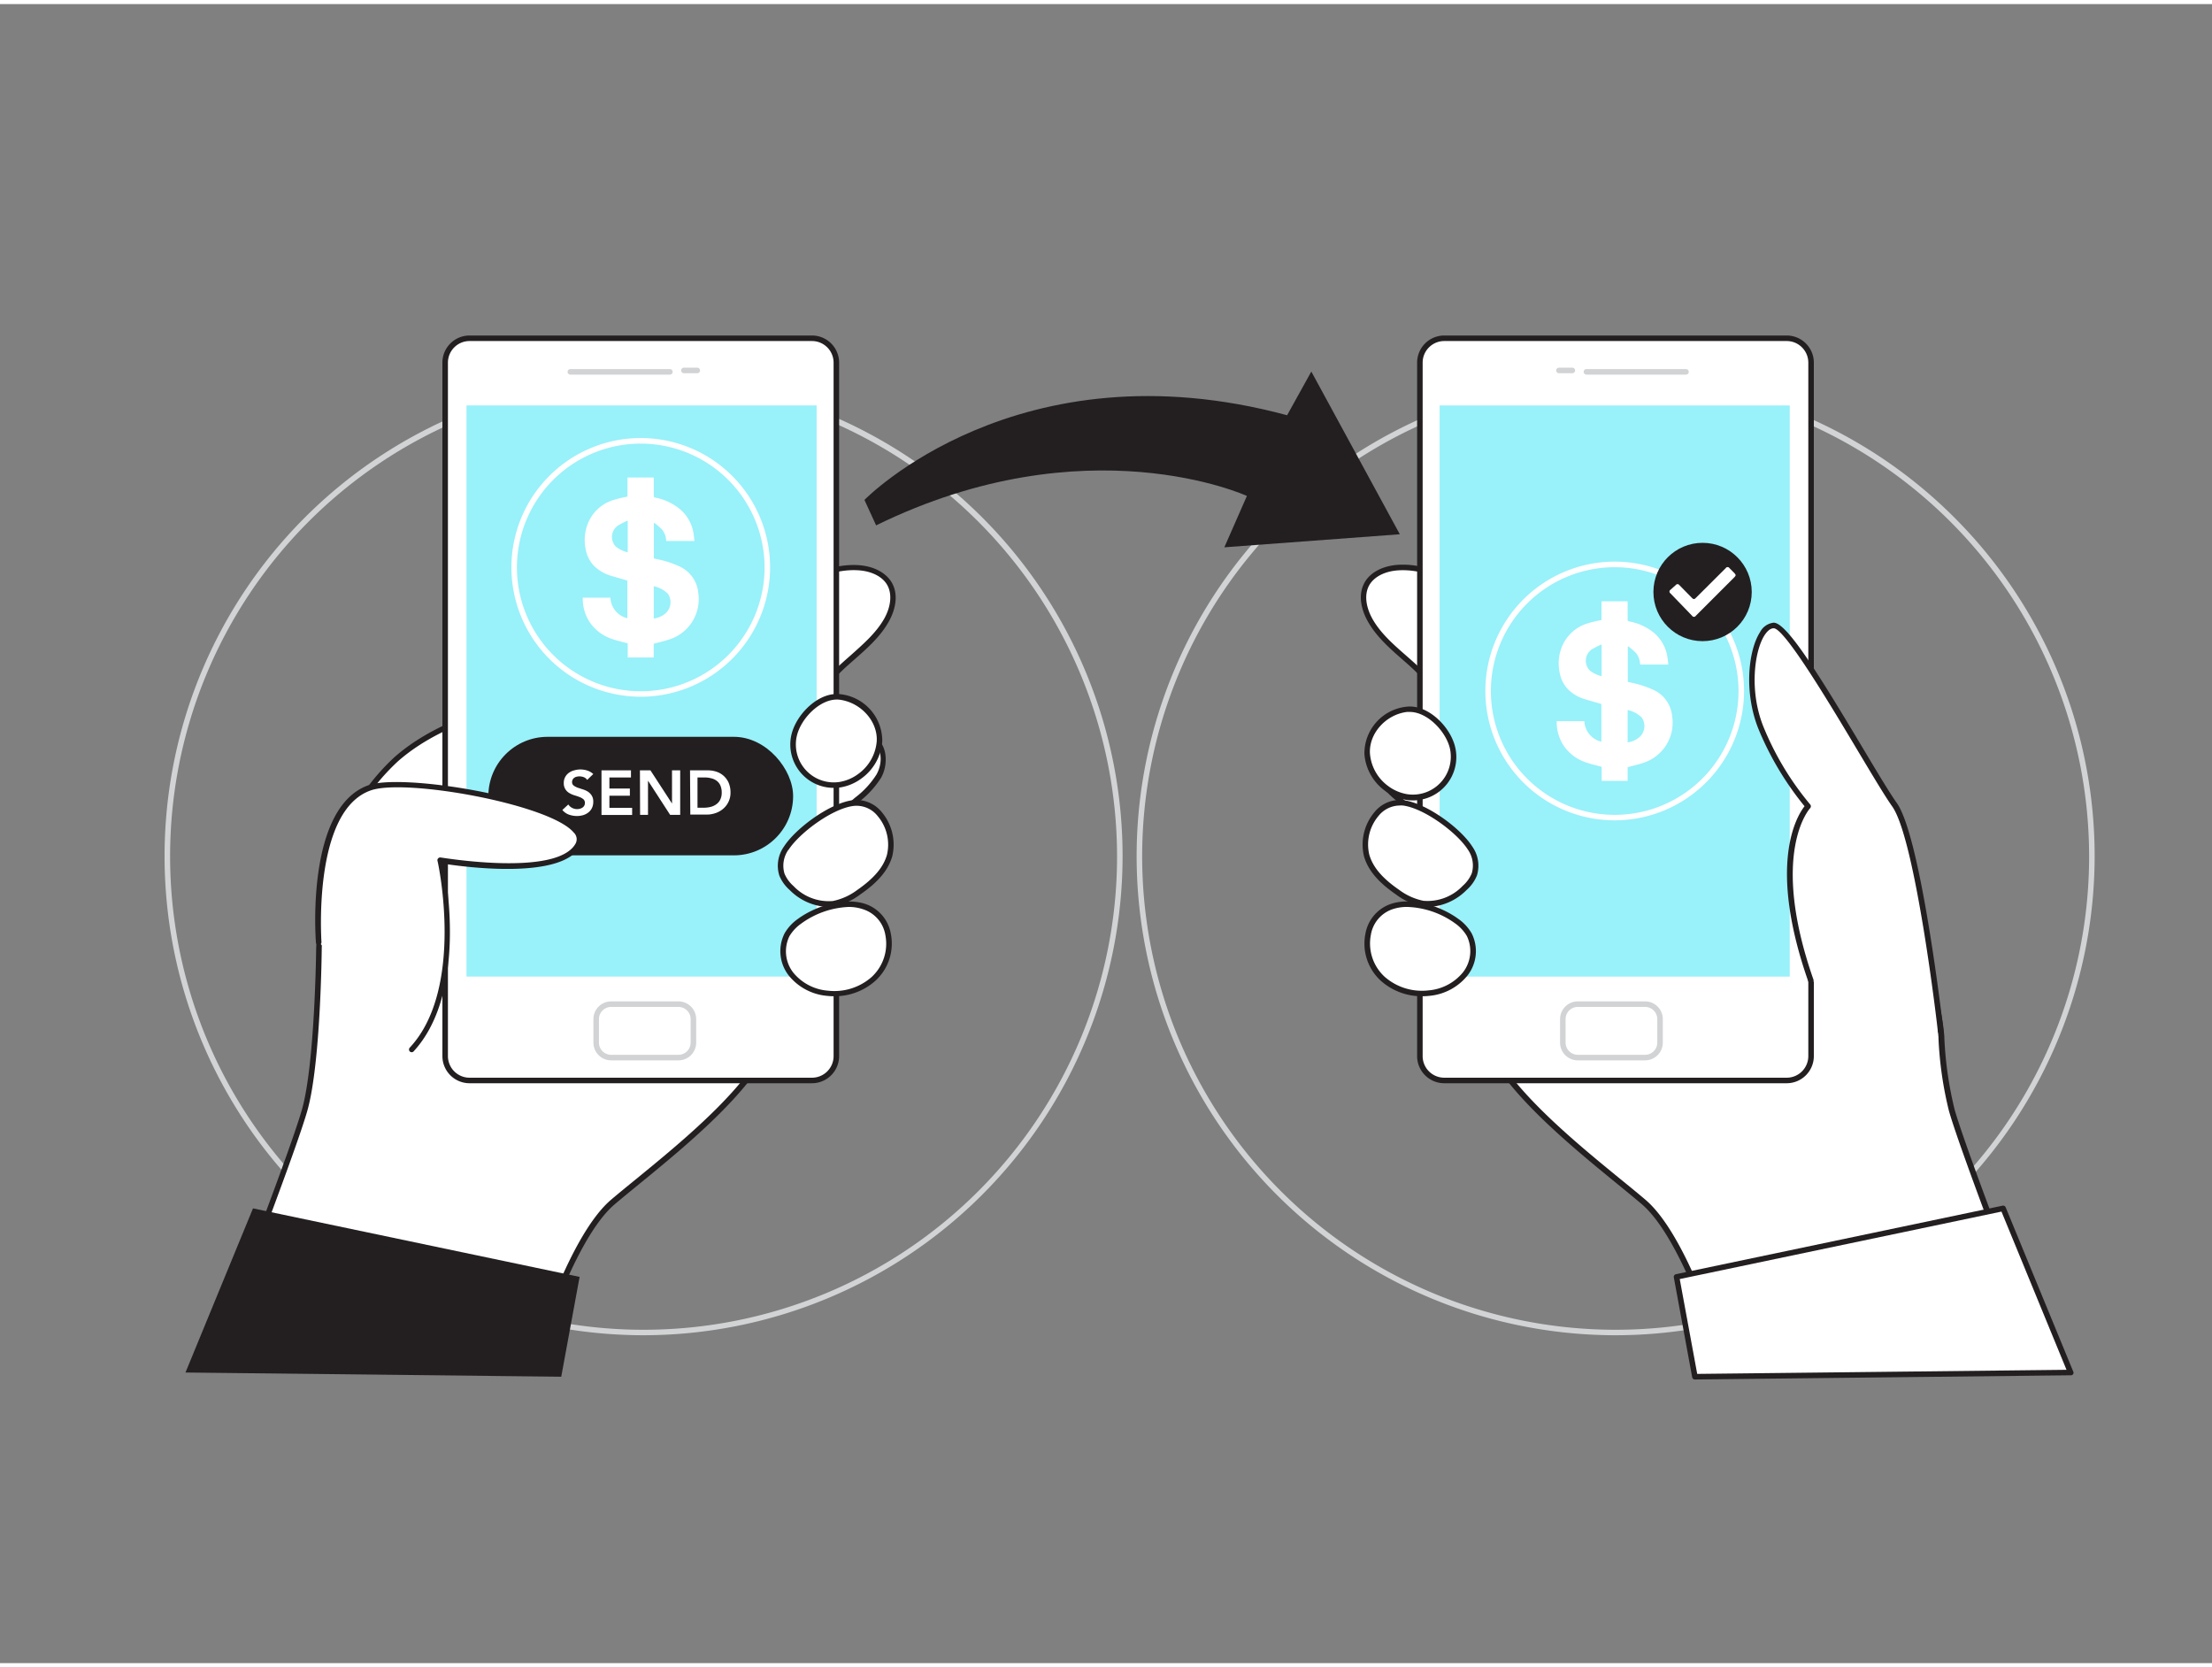 <svg xmlns="http://www.w3.org/2000/svg" viewBox="0 0 400 300" width="406" height="306" class="illustration styles_illustrationTablet__1DWOa"><rect x="0" y="0" width="400" height="300" fill="#808080" stroke="none"/><g id="_250_money_transfer_flatline" data-name="#250_money_transfer_flatline"><path d="M116.34,240.71A86.62,86.62,0,1,1,203,154.09,86.71,86.71,0,0,1,116.34,240.71Zm0-172.23A85.62,85.62,0,1,0,202,154.09,85.71,85.71,0,0,0,116.34,68.48Z" fill="#d1d3d4"></path><path d="M292.17,240.71a86.62,86.62,0,1,1,86.61-86.62A86.71,86.71,0,0,1,292.17,240.71Zm0-172.23a85.62,85.62,0,1,0,85.61,85.61A85.71,85.71,0,0,0,292.17,68.48Z" fill="#d1d3d4"></path><path d="M38.2,245.75S52.71,208.4,55.09,200s2.59-28.81,2.58-29.17a78.41,78.41,0,0,1,1-10.42,70.1,70.1,0,0,1,2.78-8.68,39.55,39.55,0,0,1,10.2-15.23c7.51-6.6,17.66-9.08,27.19-12.12,15.53-4.94,29.52-12.21,44.18-19.15,3.81-1.8,7.84-3.59,12-3.35,2.27.13,4.71,1,5.79,3s.5,4.48-.6,6.45c-1.9,3.39-5.15,5.77-8,8.41-2.54,2.36-7.74,8.15-4.94,11.93,2.24,3,8-1.36,11.12,1.6,1.63,1.56,1.52,4.31.43,6.28s-2.94,3.4-4.65,4.88c-4.53,3.92-8.4,8.85-12,13.58s-2.2,1-1.91,6.55c.35,6.8,1.3,14.91-.62,21.57-3.08,10.63-21.13,23.78-29,30.49s-14.41,29.1-14.41,29.1Z" fill="#fff"></path><path d="M96.36,246.25H38.2a.51.51,0,0,1-.42-.22.5.5,0,0,1-.05-.46c.14-.37,14.54-37.42,16.88-45.7s2.56-28.83,2.56-29a79.38,79.38,0,0,1,1.06-10.55,69.83,69.83,0,0,1,2.8-8.74,39.9,39.9,0,0,1,10.33-15.43c6.61-5.8,15.25-8.47,23.61-11l3.76-1.17c12.78-4.07,24.29-9.61,36.47-15.47,2.53-1.22,5.08-2.45,7.64-3.66,4.08-1.93,8.08-3.63,12.29-3.4,2.86.16,5.17,1.39,6.2,3.28,1.45,2.7.06,5.75-.61,6.93-1.52,2.73-3.9,4.82-6.19,6.84-.64.56-1.28,1.12-1.9,1.7-1.31,1.21-7.7,7.46-4.88,11.26.93,1.25,2.68,1,4.71.63s4.61-.75,6.35.91,1.68,4.81.53,6.88a16.9,16.9,0,0,1-4.1,4.45l-.66.57c-4.49,3.88-8.35,8.8-11.93,13.5a28.3,28.3,0,0,1-2.05,2.46,4.29,4.29,0,0,0-.31.35s.05.08.07.17a12.35,12.35,0,0,1,.49,3.24c.05,1.05.12,2.14.19,3.24.38,6,.82,12.79-.83,18.5-2.62,9-15.82,19.82-24.55,26.95-1.69,1.38-3.28,2.68-4.57,3.78-7.63,6.55-14.18,28.64-14.25,28.86A.5.5,0,0,1,96.36,246.25Zm-57.43-1H96c.91-3,7.05-22.63,14.45-29,1.29-1.1,2.89-2.41,4.59-3.79,8.64-7.06,21.69-17.73,24.22-26.46,1.6-5.54,1.17-12.24.79-18.16-.07-1.11-.14-2.19-.19-3.24a11.34,11.34,0,0,0-.45-3c-.21-.72-.07-.9.47-1.48a28.74,28.74,0,0,0,2-2.38c3.6-4.75,7.51-9.71,12.07-13.66l.66-.57a15.93,15.93,0,0,0,3.87-4.17c1-1.74,1.16-4.25-.34-5.68s-3.48-1-5.5-.64-4.38.72-5.67-1c-3.24-4.37,3-10.75,5-12.6.63-.58,1.27-1.14,1.92-1.71,2.23-2,4.54-4,6-6.57,1.22-2.18,1.44-4.41.6-6s-2.87-2.62-5.37-2.76c-4-.23-7.86,1.43-11.81,3.3l-7.64,3.66c-12.21,5.88-23.75,11.43-36.6,15.52-1.25.4-2.51.79-3.77,1.17C87,128.59,78.47,131.22,72,136.89a38.85,38.85,0,0,0-10.06,15,68.81,68.81,0,0,0-2.76,8.61,78.85,78.85,0,0,0-1,10.28c0,.19-.18,20.79-2.6,29.32C53.39,207.84,40.91,240.13,38.93,245.25Z" fill="#231f20"></path><rect x="80.5" y="60.43" width="70.74" height="134.2" rx="4.4" fill="#fff"></rect><path d="M146.84,195.14H84.9a4.91,4.91,0,0,1-4.9-4.9V64.83a4.91,4.91,0,0,1,4.9-4.9h61.94a4.91,4.91,0,0,1,4.9,4.9V190.24A4.91,4.91,0,0,1,146.84,195.14ZM84.9,60.93a3.91,3.91,0,0,0-3.9,3.9V190.24a3.91,3.91,0,0,0,3.9,3.9h61.94a3.91,3.91,0,0,0,3.9-3.9V64.83a3.91,3.91,0,0,0-3.9-3.9Z" fill="#231f20"></path><rect x="84.36" y="72.57" width="63.31" height="103.28" fill="#99f1fa"></rect><path d="M122.69,191H110.51a3.21,3.21,0,0,1-3.2-3.2v-4.25a3.21,3.21,0,0,1,3.2-3.21h12.18a3.21,3.21,0,0,1,3.2,3.21v4.25A3.2,3.2,0,0,1,122.69,191Zm-12.18-9.66a2.21,2.21,0,0,0-2.2,2.21v4.25a2.21,2.21,0,0,0,2.2,2.2h12.18a2.21,2.21,0,0,0,2.2-2.2v-4.25a2.21,2.21,0,0,0-2.2-2.21Z" fill="#d1d3d4"></path><path d="M121.14,67h-18a.5.5,0,0,1-.5-.5.5.5,0,0,1,.5-.5h18a.5.5,0,0,1,.5.5A.5.5,0,0,1,121.14,67Z" fill="#d1d3d4"></path><path d="M126.09,66.75h-2.42a.51.51,0,0,1-.5-.5.5.5,0,0,1,.5-.5h2.42a.5.5,0,0,1,.5.5A.5.5,0,0,1,126.09,66.75Z" fill="#d1d3d4"></path><path d="M115.87,125.25a23.39,23.39,0,1,1,23.39-23.38A23.41,23.41,0,0,1,115.87,125.25Zm0-45.77a22.39,22.39,0,1,0,22.39,22.39A22.41,22.41,0,0,0,115.87,79.48Z" fill="#fff"></path><rect x="88.31" y="132.5" width="55.11" height="21.43" rx="10.71" fill="#231f20"></rect><path d="M106.18,140.29a1.29,1.29,0,0,0-.61-.49,2.15,2.15,0,0,0-.8-.15,1.91,1.91,0,0,0-.48.06,1,1,0,0,0-.42.18.84.84,0,0,0-.3.32.89.89,0,0,0-.12.47.74.74,0,0,0,.29.63,3.05,3.05,0,0,0,.7.38l.92.3a3.92,3.92,0,0,1,.93.41,2.34,2.34,0,0,1,.7.7,2,2,0,0,1,.29,1.15,2.51,2.51,0,0,1-.24,1.13,2.32,2.32,0,0,1-.65.8,2.93,2.93,0,0,1-.93.48,4.23,4.23,0,0,1-1.13.16,4.46,4.46,0,0,1-1.45-.25,2.82,2.82,0,0,1-1.19-.84l1.08-1a1.8,1.8,0,0,0,.69.62,1.87,1.87,0,0,0,.9.22,1.68,1.68,0,0,0,.5-.07,1.46,1.46,0,0,0,.46-.2,1,1,0,0,0,.33-.35,1,1,0,0,0,.12-.48.85.85,0,0,0-.28-.69,2.53,2.53,0,0,0-.71-.4c-.28-.11-.58-.21-.92-.31a4,4,0,0,1-.92-.41,2.07,2.07,0,0,1-.7-.68,2,2,0,0,1-.29-1.14,2.16,2.16,0,0,1,.26-1.08,2.23,2.23,0,0,1,.67-.76,2.88,2.88,0,0,1,1-.45,4,4,0,0,1,2.33.05,2.86,2.86,0,0,1,1.07.63Z" fill="#fff"></path><path d="M108.77,138.56h5.33v1.29h-3.9v2h3.7v1.3h-3.7v2.19h4.11v1.29h-5.54Z" fill="#fff"></path><path d="M115.72,138.56h1.9l3.9,6h0v-6H123v8.05h-1.82l-4-6.18h0v6.18h-1.43Z" fill="#fff"></path><path d="M124.78,138.56H128a5,5,0,0,1,1.54.24,3.65,3.65,0,0,1,2.22,2,4.45,4.45,0,0,1,.34,1.78,3.78,3.78,0,0,1-1.41,3,4.18,4.18,0,0,1-1.38.74,4.82,4.82,0,0,1-1.48.24h-3Zm2.5,6.76a5.2,5.2,0,0,0,1.27-.16,2.93,2.93,0,0,0,1-.48,2.14,2.14,0,0,0,.7-.84,2.8,2.8,0,0,0,.26-1.26,3.17,3.17,0,0,0-.23-1.25,2.07,2.07,0,0,0-.63-.84,2.55,2.55,0,0,0-1-.48,4.22,4.22,0,0,0-1.21-.16h-1.31v5.47Z" fill="#fff"></path><path d="M143.58,132.34a7.35,7.35,0,0,0,8.24,8.82,8.17,8.17,0,0,0,3.71-1.57,8.56,8.56,0,0,0,3.51-6.26c.23-4-3.17-7.55-7.14-8C148.2,124.83,144.31,129,143.58,132.34Z" fill="#fff"></path><path d="M150.8,141.73a7.84,7.84,0,0,1-7.71-9.5h0c.82-3.76,4.95-7.93,8.87-7.44a8.5,8.5,0,0,1,7.58,8.57,9.09,9.09,0,0,1-3.71,6.63,8.78,8.78,0,0,1-3.94,1.67A7.88,7.88,0,0,1,150.8,141.73Zm-6.73-9.29a6.86,6.86,0,0,0,7.68,8.23,7.8,7.8,0,0,0,3.48-1.48,8.07,8.07,0,0,0,3.31-5.89c.21-3.6-2.86-7-6.7-7.51-3.32-.41-7.05,3.32-7.77,6.65Z" fill="#231f20"></path><path d="M142.17,152.63a5.54,5.54,0,0,0-.78,4.77,6.61,6.61,0,0,0,1.76,2.44c2,1.91,4.78,3.26,7.52,2.85a11.46,11.46,0,0,0,4.63-2.11c2.43-1.67,4.76-3.8,5.57-6.63,1.17-4.1-1.81-10.09-6.62-9.49C150.31,145,144.27,149.37,142.17,152.63Z" fill="#fff"></path><path d="M149.67,163.26a10.24,10.24,0,0,1-6.87-3.06,7,7,0,0,1-1.88-2.63,6,6,0,0,1,.83-5.21h0c2.16-3.35,8.33-7.88,12.44-8.4a5.89,5.89,0,0,1,5.29,2.19,9.12,9.12,0,0,1,1.87,7.94c-.71,2.49-2.54,4.68-5.77,6.9a11.88,11.88,0,0,1-4.83,2.19A6.54,6.54,0,0,1,149.67,163.26Zm-7.09-10.35a5,5,0,0,0-.72,4.32,6.13,6.13,0,0,0,1.63,2.25,8.77,8.77,0,0,0,7.11,2.71,11,11,0,0,0,4.42-2c3-2.08,4.73-4.1,5.37-6.35a8,8,0,0,0-1.67-7,4.87,4.87,0,0,0-4.4-1.84c-3.8.47-9.73,4.84-11.74,7.95Z" fill="#231f20"></path><path d="M144.61,165.81a7.58,7.58,0,0,0-2.29,2.46,6.71,6.71,0,0,0,.75,7.14,9.48,9.48,0,0,0,6.54,3.43,10.64,10.64,0,0,0,8.32-2.57,8.65,8.65,0,0,0,2.65-8.15C158.74,160.41,149.41,162.31,144.61,165.81Z" fill="#fff"></path><path d="M150.83,179.41a10.81,10.81,0,0,1-1.27-.07,10,10,0,0,1-6.89-3.63,7.15,7.15,0,0,1-.79-7.68,8.21,8.21,0,0,1,2.44-2.63c3.25-2.37,8.55-4,12.37-2.61a6.94,6.94,0,0,1,4.38,5.22,9.1,9.1,0,0,1-2.8,8.63A11.07,11.07,0,0,1,150.83,179.41Zm2.68-16.15a15.64,15.64,0,0,0-8.61,3h0a7.44,7.44,0,0,0-2.15,2.3,6.25,6.25,0,0,0,.71,6.59,9,9,0,0,0,6.21,3.25,10.22,10.22,0,0,0,7.93-2.45,8.18,8.18,0,0,0,2.49-7.66,5.88,5.88,0,0,0-3.74-4.51A8.06,8.06,0,0,0,153.51,163.26Zm-8.9,2.55h0Z" fill="#231f20"></path><path d="M57.7,169.62s-1.86-24.21,9.29-28c7.43-2.5,41.12,3.88,37.56,10.36s-24.93,2.78-24.93,2.78S84.79,178,74.45,189" fill="#fff"></path><path d="M74.45,189.53a.48.48,0,0,1-.34-.13.5.5,0,0,1,0-.71c10-10.73,5.1-33.54,5-33.77a.47.47,0,0,1,.13-.45.49.49,0,0,1,.44-.15c.22,0,21.06,3.56,24.41-2.53a1.65,1.65,0,0,0-.36-2c-4.23-5.06-30.19-9.78-36.6-7.63-10.66,3.58-9,27.2-9,27.44a.5.5,0,0,1-.46.54.53.53,0,0,1-.54-.46c-.08-1-1.76-24.64,9.63-28.47,6.19-2.08,32.88,2.2,37.69,7.94a2.63,2.63,0,0,1,.47,3.14c-3.36,6.1-20.88,3.75-24.73,3.15.8,4.09,4,23.81-5.45,34A.48.48,0,0,1,74.45,189.53Z" fill="#231f20"></path><path d="M118.22,85.61c0,1.1,0,2.2,0,3.3,0,.21.06.29.27.33a10,10,0,0,1,4.42,2.05,7.15,7.15,0,0,1,2.49,4.37c.08.46.12.94.18,1.43h-5.11A3.38,3.38,0,0,0,119.7,95a13,13,0,0,0-1.37-1.19l-.09.07v6.36l.55.13a17.68,17.68,0,0,1,4,1.28,5.81,5.81,0,0,1,3.48,4.84,7.63,7.63,0,0,1-5.12,8.36c-.94.33-1.93.54-2.94.82v2.48h-4.7v-2.55c-.94-.26-1.85-.46-2.73-.76a7.92,7.92,0,0,1-4.19-3.14,7.74,7.74,0,0,1-1.21-4.36h5a4,4,0,0,0,3.07,3.72v-6.82c-.95-.28-1.91-.54-2.85-.83a7.41,7.41,0,0,1-3.08-1.72,5.83,5.83,0,0,1-1.62-3.16,8,8,0,0,1,.32-4.38,7.27,7.27,0,0,1,4.41-4.38,21.48,21.48,0,0,1,2.54-.65l.3-.07V85.61Zm0,25.5a4.08,4.08,0,0,0,2.11-.92,2.7,2.7,0,0,0,.43-3.58,5.23,5.23,0,0,0-2.54-1.35ZM113.51,93.4a13.14,13.14,0,0,0-1.8.92,2.5,2.5,0,0,0-.3,3.82,5.65,5.65,0,0,0,2.1,1Z" fill="#fff"></path><polygon points="33.54 247.45 45.75 217.77 104.81 230.16 101.49 248.21 33.54 247.45" fill="#231f20"></polygon><path d="M369.8,245.75S355.29,208.4,352.91,200A67.54,67.54,0,0,1,351,186.8c-.4-5.14-1.92-9.92-3.45-14.85a254.45,254.45,0,0,0-11.74-30.68c-2.31-5-4.78-8.89-9.95-11.16-5.41-2.38-11.14-3.93-16.76-5.72-15.53-4.94-29.52-12.21-44.18-19.15-3.81-1.8-7.84-3.59-12-3.35-2.27.13-4.71,1-5.79,3s-.5,4.48.6,6.45c1.9,3.39,5.15,5.77,8,8.41,2.54,2.36,7.74,8.15,4.94,11.93-2.24,3-8-1.36-11.12,1.6-1.63,1.56-1.52,4.31-.43,6.28s2.94,3.4,4.65,4.88c4.53,3.92,8.4,8.85,12,13.58s2.2,1,1.91,6.55c-.35,6.8-1.3,14.91.62,21.57,3.08,10.63,21.13,23.78,29,30.49s14.41,29.1,14.41,29.1Z" fill="#fff"></path><path d="M369.8,246.25H311.64a.5.5,0,0,1-.48-.36c-.07-.22-6.62-22.31-14.25-28.86-1.29-1.1-2.88-2.4-4.57-3.78-8.73-7.13-21.93-17.92-24.55-26.95-1.65-5.71-1.21-12.51-.83-18.5.07-1.1.14-2.19.19-3.24a12.35,12.35,0,0,1,.49-3.24,2.24,2.24,0,0,1,.06-.23,2,2,0,0,1-.3-.29,28.3,28.3,0,0,1-2-2.46c-3.58-4.7-7.44-9.62-11.93-13.5l-.66-.57a16.9,16.9,0,0,1-4.1-4.45c-1.15-2.07-1.33-5.1.53-6.88s4.19-1.26,6.35-.91,3.78.62,4.71-.63c2.82-3.8-3.57-10.05-4.88-11.26-.62-.58-1.26-1.14-1.9-1.7-2.29-2-4.67-4.11-6.19-6.84-.67-1.18-2.06-4.23-.61-6.93,1-1.89,3.34-3.12,6.2-3.28,4.2-.23,8.21,1.47,12.29,3.4,2.56,1.21,5.11,2.44,7.64,3.66,12.18,5.86,23.69,11.4,36.47,15.47l3.84,1.19a118.13,118.13,0,0,1,13,4.54c5.18,2.27,7.74,6,10.21,11.41a256.47,256.47,0,0,1,11.76,30.74l.14.47c1.51,4.86,2.94,9.46,3.33,14.5V187a66.55,66.55,0,0,0,1.86,12.91c2.34,8.28,16.74,45.33,16.88,45.7a.5.5,0,0,1,0,.46A.51.51,0,0,1,369.8,246.25Zm-57.79-1h57.06c-2-5.12-14.46-37.41-16.64-45.11a66.66,66.66,0,0,1-1.89-13.1l0-.2c-.38-4.92-1.79-9.46-3.28-14.28l-.15-.46a254.45,254.45,0,0,0-11.71-30.62c-2.37-5.15-4.81-8.77-9.7-10.91a116.91,116.91,0,0,0-12.87-4.5c-1.28-.4-2.56-.79-3.84-1.2-12.85-4.09-24.39-9.64-36.6-15.52l-7.64-3.66c-4-1.87-7.83-3.53-11.81-3.3-2.5.14-4.51,1.17-5.37,2.76s-.62,3.79.6,6c1.44,2.57,3.75,4.6,6,6.57.65.57,1.29,1.13,1.92,1.71,2,1.85,8.24,8.23,5,12.6-1.29,1.74-3.52,1.37-5.67,1s-4.12-.67-5.5.64-1.31,3.94-.34,5.68a15.93,15.93,0,0,0,3.87,4.17l.66.57c4.56,3.95,8.47,8.91,12.07,13.66a28.74,28.74,0,0,0,2,2.38c.54.58.68.76.47,1.48a11.34,11.34,0,0,0-.45,3c0,1-.12,2.13-.19,3.24-.38,5.92-.81,12.62.79,18.16,2.53,8.73,15.58,19.4,24.22,26.46,1.7,1.38,3.3,2.69,4.59,3.79C305,222.62,311.1,242.24,312,245.25Z" fill="#231f20"></path><rect x="256.76" y="60.43" width="70.74" height="134.2" rx="4.4" transform="translate(584.26 255.07) rotate(-180)" fill="#fff"></rect><path d="M323.1,195.14H261.16a4.91,4.91,0,0,1-4.9-4.9V64.83a4.91,4.91,0,0,1,4.9-4.9H323.1a4.91,4.91,0,0,1,4.9,4.9V190.24A4.91,4.91,0,0,1,323.1,195.14ZM261.16,60.93a3.91,3.91,0,0,0-3.9,3.9V190.24a3.91,3.91,0,0,0,3.9,3.9H323.1a3.91,3.91,0,0,0,3.9-3.9V64.83a3.91,3.91,0,0,0-3.9-3.9Z" fill="#231f20"></path><rect x="260.33" y="72.57" width="63.31" height="103.28" transform="translate(583.97 248.43) rotate(-180)" fill="#99f1fa"></rect><path d="M297.49,191H285.31a3.2,3.2,0,0,1-3.2-3.2v-4.25a3.21,3.21,0,0,1,3.2-3.21h12.18a3.21,3.21,0,0,1,3.2,3.21v4.25A3.21,3.21,0,0,1,297.49,191Zm-12.18-9.66a2.21,2.21,0,0,0-2.2,2.21v4.25a2.21,2.21,0,0,0,2.2,2.2h12.18a2.21,2.21,0,0,0,2.2-2.2v-4.25a2.21,2.21,0,0,0-2.2-2.21Z" fill="#d1d3d4"></path><path d="M304.88,67h-18a.5.5,0,0,1-.5-.5.5.5,0,0,1,.5-.5h18a.5.5,0,0,1,.5.5A.5.5,0,0,1,304.88,67Z" fill="#d1d3d4"></path><path d="M284.33,66.75h-2.42a.5.5,0,0,1-.5-.5.5.5,0,0,1,.5-.5h2.42a.5.5,0,0,1,.5.5A.51.51,0,0,1,284.33,66.75Z" fill="#d1d3d4"></path><path d="M292,147.6a23.39,23.39,0,1,1,23.38-23.38A23.41,23.41,0,0,1,292,147.6Zm0-45.77a22.39,22.39,0,1,0,22.38,22.39A22.41,22.41,0,0,0,292,101.83Z" fill="#fff"></path><path d="M294.33,108c0,1.1,0,2.2,0,3.3,0,.21.06.29.27.33a9.94,9.94,0,0,1,4.41,2,7.12,7.12,0,0,1,2.5,4.37c.08.46.12.94.18,1.43h-5.11a3.44,3.44,0,0,0-.76-2.11,15.57,15.57,0,0,0-1.37-1.19l-.09.07v6.36l.55.13a18.19,18.19,0,0,1,4,1.28,5.8,5.8,0,0,1,3.47,4.84,7.61,7.61,0,0,1-1.32,5.55,7.74,7.74,0,0,1-3.79,2.81c-.95.33-1.93.54-2.94.82v2.48h-4.7v-2.55c-.95-.26-1.86-.46-2.73-.76a7.88,7.88,0,0,1-4.19-3.14,7.74,7.74,0,0,1-1.21-4.36h5a4,4,0,0,0,3.08,3.72v-6.82c-.95-.28-1.91-.54-2.86-.83a7.26,7.26,0,0,1-3.07-1.72,5.74,5.74,0,0,1-1.62-3.16,8.06,8.06,0,0,1,.31-4.38,7.32,7.32,0,0,1,4.41-4.38,22,22,0,0,1,2.54-.65l.31-.07V108Zm0,25.5a4.11,4.11,0,0,0,2.11-.92,2.7,2.7,0,0,0,.43-3.58,5.28,5.28,0,0,0-2.54-1.35Zm-4.71-17.71a13.89,13.89,0,0,0-1.81.92,2.5,2.5,0,0,0-.29,3.82,5.51,5.51,0,0,0,2.1,1Z" fill="#fff"></path><circle cx="307.88" cy="106.31" r="8.89" fill="#231f20"></circle><path d="M313.85,103.35a1.71,1.71,0,0,1-.2.27l-7,7a.39.39,0,0,1-.66,0l-3.93-4.07a.38.38,0,0,1,0-.63l1-.89a.38.38,0,0,1,.59,0l2.33,2.37c.24.24.42.25.66,0l5.44-5.42a.39.39,0,0,1,.65,0l.92.93a2.48,2.48,0,0,1,.19.26Z" fill="#fff"></path><path d="M262.69,134.62a7.36,7.36,0,0,1-8.25,8.82,8.27,8.27,0,0,1-3.71-1.57,8.58,8.58,0,0,1-3.5-6.26c-.23-4,3.17-7.55,7.13-8C258.07,127.12,262,131.23,262.69,134.62Z" fill="#fff"></path><path d="M255.46,144a8,8,0,0,1-1.09-.08,8.79,8.79,0,0,1-3.93-1.67,9.06,9.06,0,0,1-3.71-6.63,8.49,8.49,0,0,1,7.57-8.56c3.91-.5,8.06,3.67,8.87,7.43h0a7.84,7.84,0,0,1-7.71,9.51Zm-.52-16a4.12,4.12,0,0,0-.51,0c-3.84.47-6.91,3.91-6.7,7.51a8.06,8.06,0,0,0,3.3,5.89,7.89,7.89,0,0,0,3.49,1.48,6.86,6.86,0,0,0,7.68-8.23h0C261.51,131.55,258.12,128,254.94,128Z" fill="#231f20"></path><path d="M265.83,152.63a5.54,5.54,0,0,1,.78,4.77,6.61,6.61,0,0,1-1.76,2.44c-2,1.91-4.78,3.26-7.52,2.85a11.46,11.46,0,0,1-4.63-2.11c-2.43-1.67-4.76-3.8-5.57-6.63-1.17-4.1,1.81-10.09,6.62-9.49C257.69,145,263.73,149.37,265.83,152.63Z" fill="#fff"></path><path d="M258.33,163.26a6.54,6.54,0,0,1-1.08-.08,11.88,11.88,0,0,1-4.83-2.19c-3.23-2.22-5.06-4.41-5.77-6.9a9.12,9.12,0,0,1,1.87-7.94,5.89,5.89,0,0,1,5.29-2.19c4.11.52,10.28,5,12.44,8.4h0a6,6,0,0,1,.83,5.2,6.91,6.91,0,0,1-1.88,2.64A10.24,10.24,0,0,1,258.33,163.26Zm-5.26-18.34a5,5,0,0,0-3.79,1.88,8,8,0,0,0-1.67,7c.64,2.25,2.35,4.27,5.37,6.35a11,11,0,0,0,4.42,2,8.76,8.76,0,0,0,7.11-2.71,6.13,6.13,0,0,0,1.63-2.25,5,5,0,0,0-.72-4.32c-2-3.11-7.94-7.48-11.74-7.95A4.26,4.26,0,0,0,253.07,144.92Z" fill="#231f20"></path><path d="M263.39,165.81a7.58,7.58,0,0,1,2.29,2.46,6.71,6.71,0,0,1-.75,7.14,9.48,9.48,0,0,1-6.54,3.43,10.64,10.64,0,0,1-8.32-2.57,8.65,8.65,0,0,1-2.65-8.15C249.26,160.41,258.59,162.31,263.39,165.81Z" fill="#fff"></path><path d="M257.17,179.41a11.07,11.07,0,0,1-7.44-2.77,9.1,9.1,0,0,1-2.8-8.63,6.94,6.94,0,0,1,4.38-5.22c3.82-1.42,9.12.24,12.37,2.61h0a8.21,8.21,0,0,1,2.44,2.63,7.15,7.15,0,0,1-.79,7.68,10,10,0,0,1-6.89,3.63A10.81,10.81,0,0,1,257.17,179.41Zm-2.68-16.15a8.06,8.06,0,0,0-2.84.47,5.88,5.88,0,0,0-3.74,4.51,8.18,8.18,0,0,0,2.49,7.66,10.22,10.22,0,0,0,7.93,2.45,9,9,0,0,0,6.21-3.25,6.25,6.25,0,0,0,.71-6.59,7.44,7.44,0,0,0-2.15-2.3h0A15.64,15.64,0,0,0,254.49,163.26Z" fill="#231f20"></path><path d="M350.92,185.71s-4-34.71-8.33-40.89S324,112.29,320.72,112.36s-5.78,10.21-2.2,18.77A53.11,53.11,0,0,0,327,145.05s-7.77,7.95.48,31.52" fill="#fff"></path><path d="M350.92,186.21a.51.51,0,0,1-.5-.44c0-.35-4-34.66-8.24-40.67-1.35-1.91-3.61-5.7-6.23-10.08-4.95-8.29-13.23-22.15-15.21-22.15h0c-.7,0-1.28.69-1.65,1.25-1.82,2.8-2.87,10.2-.1,16.81a53,53,0,0,0,8.34,13.79.5.5,0,0,1,0,.68c-.07.08-7.42,8.08.6,31a.49.49,0,0,1-.31.63.48.48,0,0,1-.63-.3c-7.42-21.2-2.07-29.89-.67-31.68a55.51,55.51,0,0,1-8.24-13.74c-2.74-6.56-2-14.32.19-17.74a3.16,3.16,0,0,1,2.47-1.71h0c2.38,0,8.17,9.38,16.09,22.63,2.61,4.37,4.86,8.14,6.19,10,4.36,6.22,8.25,39.7,8.42,41.12a.51.51,0,0,1-.45.56Z" fill="#231f20"></path><polygon points="374.44 247.45 362.23 217.77 303.17 230.16 306.49 248.21 374.44 247.45" fill="#fff"></polygon><path d="M306.49,248.71a.5.5,0,0,1-.49-.41l-3.32-18.05a.5.5,0,0,1,.39-.58l59.06-12.39a.5.5,0,0,1,.56.3l12.21,29.68a.49.49,0,0,1,0,.47.48.48,0,0,1-.41.22l-67.94.76Zm-2.74-18.16,3.16,17.15,66.78-.74-11.76-28.61Z" fill="#231f20"></path><path d="M156.32,89.66S184,61.2,232.75,74.35l4.38-7.9,16,29.42-31.73,2.36,4.08-9.29s-29-13.31-67.05,5.32Z" fill="#231f20"></path></g></svg>